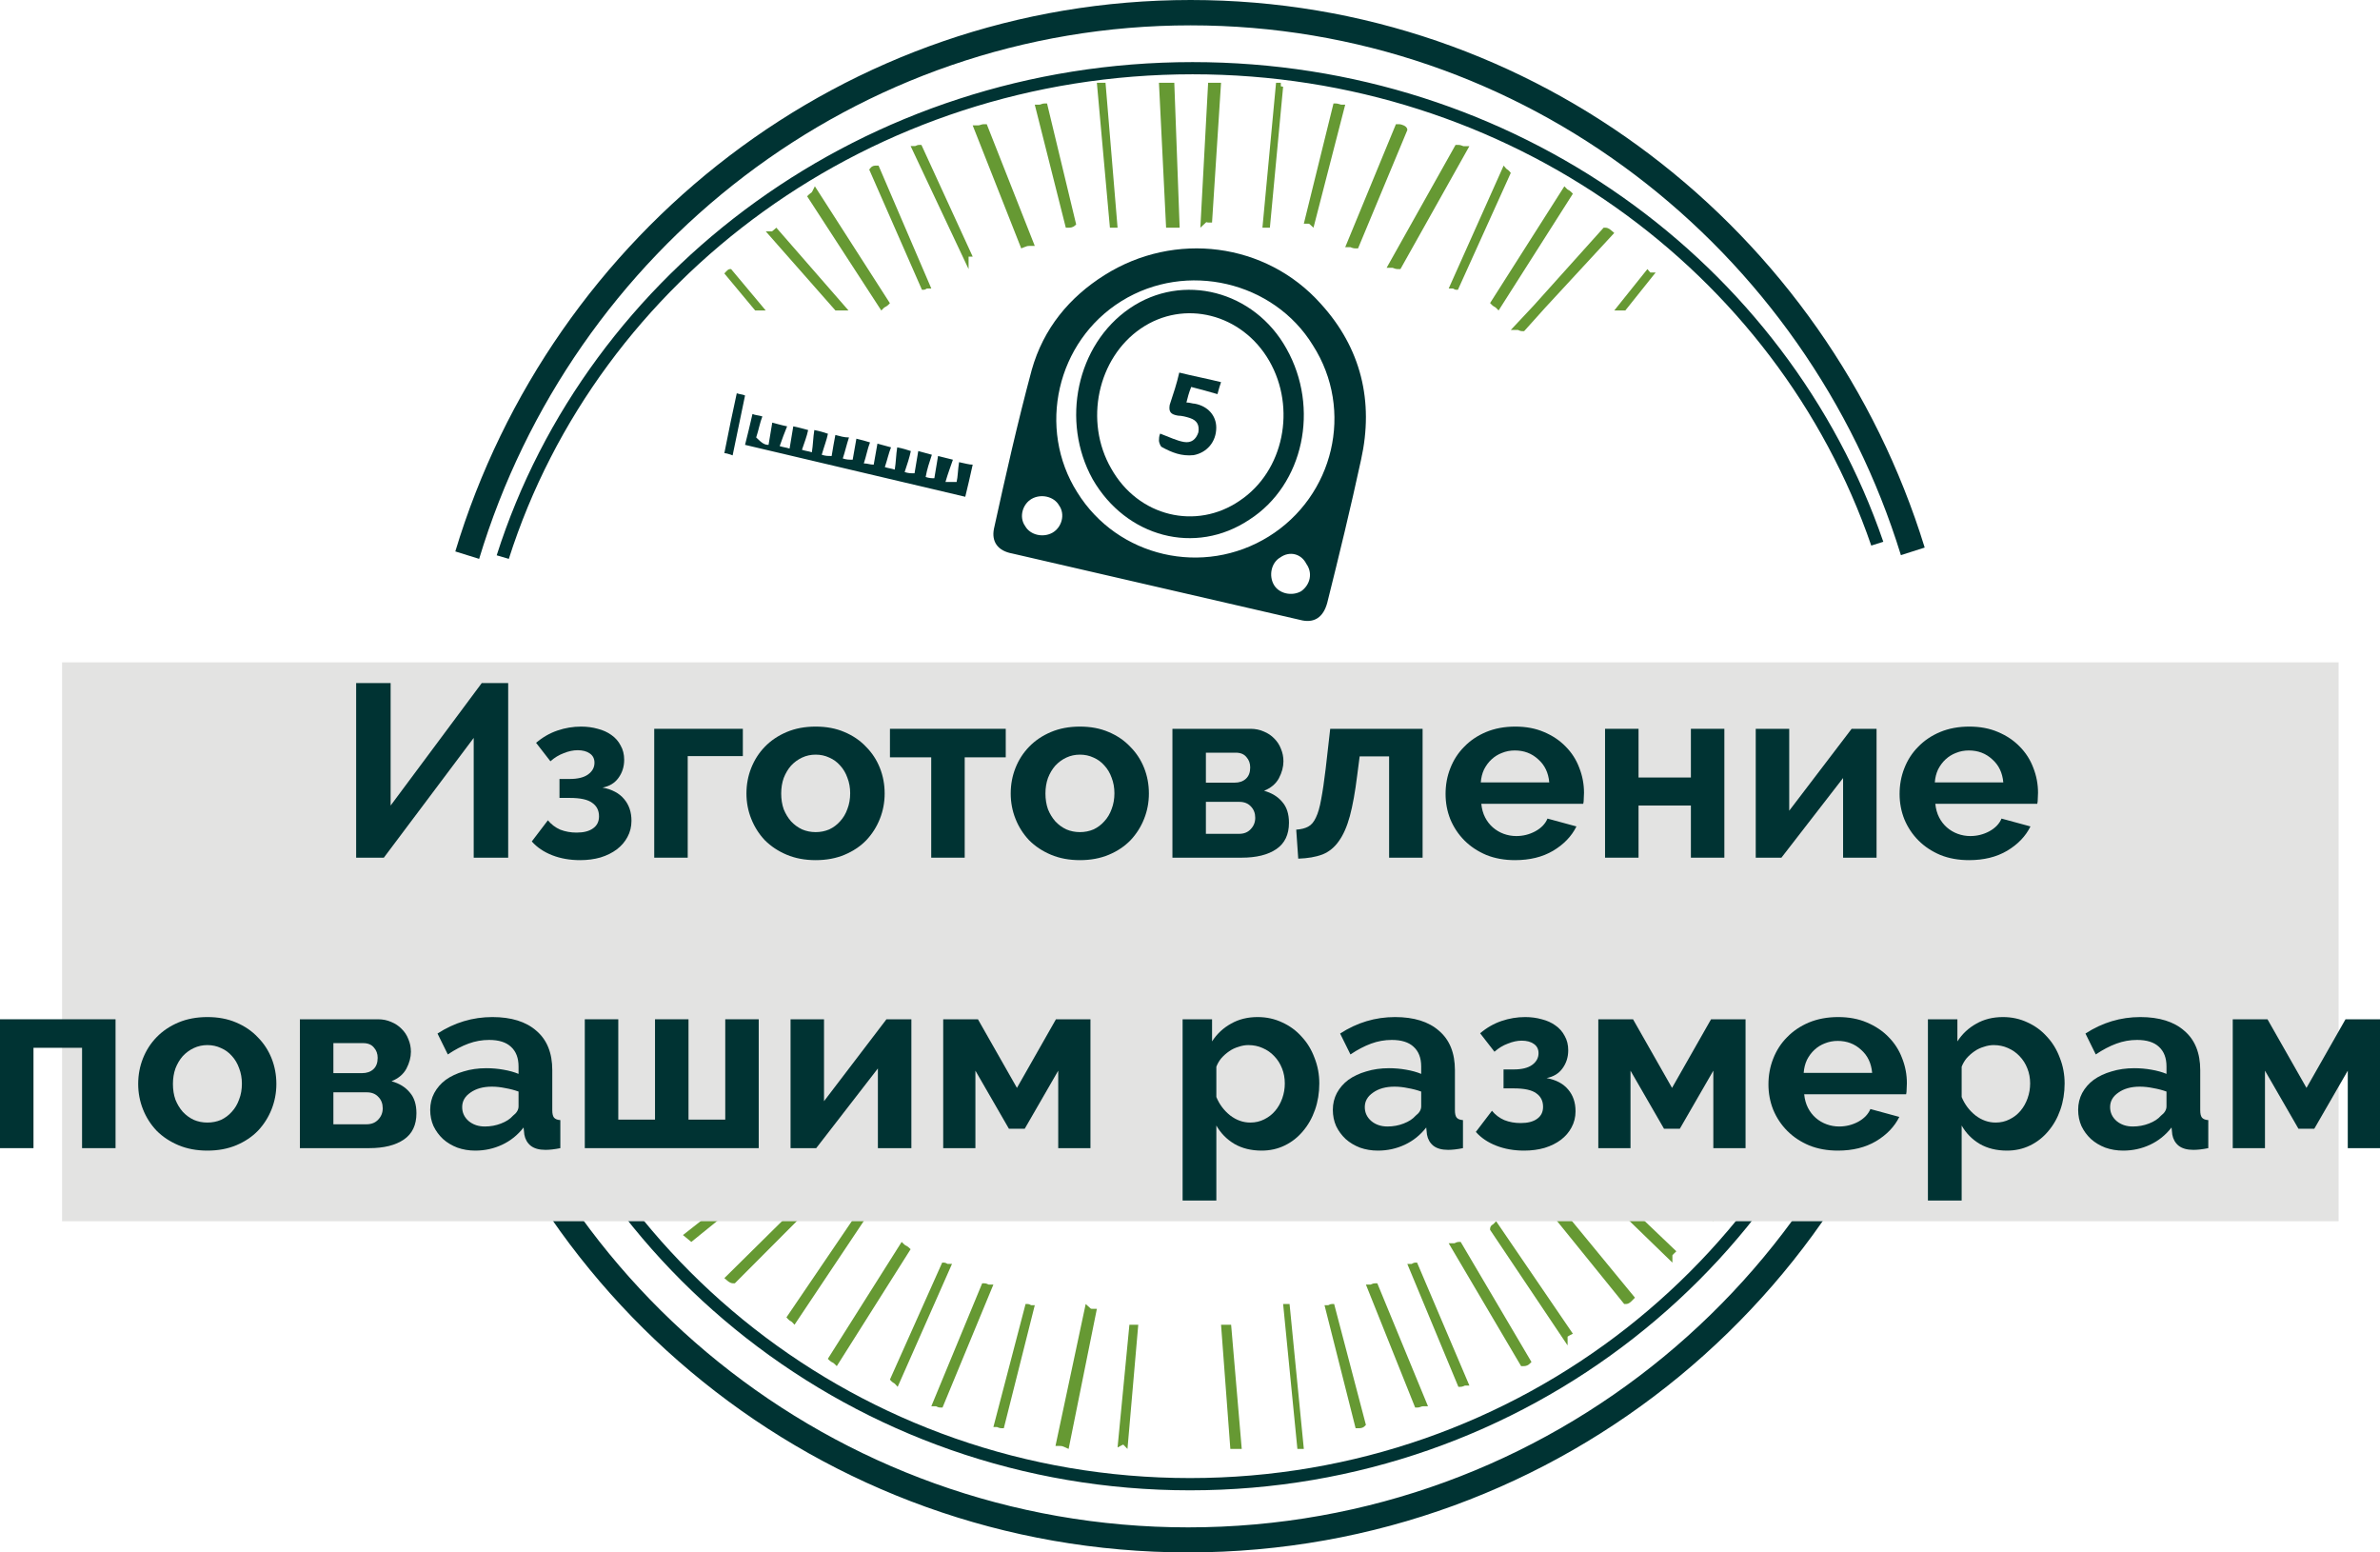 <svg width="115" height="75" viewBox="0 0 115 75" fill="none" xmlns="http://www.w3.org/2000/svg">
<path fill-rule="evenodd" clip-rule="evenodd" d="M72.655 8L72.778 8.147C72.787 8.159 72.796 8.165 72.821 8.18C72.822 8.181 72.823 8.181 72.824 8.182C72.85 8.198 72.891 8.223 72.932 8.272L73 8.354L70.446 14H70.37C70.336 14 70.307 13.99 70.286 13.98C70.267 13.972 70.249 13.961 70.237 13.954L70.235 13.953C70.222 13.944 70.215 13.94 70.209 13.938H70L72.655 8Z" fill="#669933"/>
<path fill-rule="evenodd" clip-rule="evenodd" d="M70.332 7H70.462C70.514 7 70.558 7.01 70.59 7.019C70.62 7.028 70.648 7.039 70.666 7.046L70.668 7.047C70.69 7.055 70.7 7.059 70.708 7.061H71L67.668 13H67.538C67.486 13 67.442 12.99 67.41 12.981C67.38 12.972 67.352 12.961 67.334 12.954L67.332 12.953C67.31 12.945 67.3 12.941 67.292 12.939H67L70.332 7Z" fill="#669933"/>
<path fill-rule="evenodd" clip-rule="evenodd" d="M67.45 6H67.587C67.671 6 67.761 6.028 67.824 6.058C67.859 6.074 67.897 6.096 67.93 6.125C67.96 6.153 68 6.201 68 6.265V6.288L65.62 12H65.483C65.434 12 65.392 11.99 65.361 11.981C65.333 11.973 65.306 11.963 65.289 11.956L65.287 11.955C65.267 11.947 65.257 11.944 65.249 11.941H65L67.45 6Z" fill="#669933"/>
<path fill-rule="evenodd" clip-rule="evenodd" d="M75.589 9L75.725 9.139C75.736 9.151 75.746 9.157 75.777 9.173C75.778 9.173 75.779 9.174 75.78 9.175C75.812 9.191 75.862 9.216 75.911 9.267L76 9.359L72.411 15L72.275 14.861C72.264 14.849 72.254 14.843 72.223 14.827L72.22 14.825C72.188 14.809 72.138 14.784 72.089 14.733L72 14.641L75.589 9Z" fill="#669933"/>
<path fill-rule="evenodd" clip-rule="evenodd" d="M37.512 11L41 15H40.368L37 11.177H37.301C37.304 11.176 37.308 11.174 37.313 11.17C37.333 11.157 37.355 11.137 37.388 11.109L37.512 11Z" fill="#669933"/>
<path fill-rule="evenodd" clip-rule="evenodd" d="M79.602 13L79.682 13.097C79.706 13.126 79.722 13.145 79.737 13.159C79.741 13.162 79.743 13.164 79.745 13.165H80L78.534 15H78L79.602 13Z" fill="#669933"/>
<path fill-rule="evenodd" clip-rule="evenodd" d="M35.15 13.054C35.178 13.031 35.223 13 35.28 13H35.327L37 15H36.489L35 13.211L35.073 13.13C35.074 13.129 35.075 13.128 35.076 13.127C35.096 13.106 35.122 13.077 35.15 13.054Z" fill="#669933"/>
<path fill-rule="evenodd" clip-rule="evenodd" d="M64.433 5H64.557C64.594 5 64.629 5.008 64.654 5.014C64.679 5.02 64.706 5.028 64.728 5.035L64.73 5.035C64.754 5.043 64.773 5.048 64.789 5.053C64.801 5.055 64.806 5.056 64.807 5.056H65L63.467 11L63.27 10.821C63.264 10.815 63.259 10.813 63.257 10.812C63.255 10.81 63.252 10.809 63.249 10.809C63.239 10.807 63.227 10.806 63.194 10.806H63L64.433 5Z" fill="#669933"/>
<path fill-rule="evenodd" clip-rule="evenodd" d="M47.427 6.017C47.455 6.01 47.496 6 47.544 6H47.679L50 11.881H49.75C49.714 11.881 49.693 11.881 49.666 11.885C49.64 11.889 49.6 11.899 49.538 11.924L49.345 12L47 6.058H47.25C47.29 6.058 47.32 6.051 47.356 6.04C47.36 6.038 47.365 6.037 47.37 6.035C47.386 6.03 47.409 6.022 47.427 6.017Z" fill="#669933"/>
<path fill-rule="evenodd" clip-rule="evenodd" d="M42.355 8C42.361 8 42.366 8 42.371 8H42.451L45 13.937H44.791C44.785 13.939 44.779 13.943 44.764 13.952L44.763 13.953C44.751 13.96 44.732 13.971 44.712 13.98C44.691 13.99 44.662 14 44.627 14H44.548L42 8.192L42.068 8.109C42.16 7.999 42.265 8 42.355 8Z" fill="#669933"/>
<path fill-rule="evenodd" clip-rule="evenodd" d="M61.658 4H61.889L61.889 4.168L62 4.192L61.36 11H61L61.658 4Z" fill="#669933"/>
<path fill-rule="evenodd" clip-rule="evenodd" d="M39.374 9L43 14.649L42.911 14.738C42.861 14.787 42.81 14.812 42.778 14.828L42.775 14.83C42.743 14.845 42.733 14.851 42.721 14.863L42.583 15L39 9.483L39.09 9.394C39.115 9.369 39.14 9.351 39.159 9.337C39.169 9.331 39.176 9.326 39.182 9.323C39.189 9.318 39.194 9.315 39.202 9.309C39.214 9.3 39.23 9.287 39.25 9.247L39.374 9Z" fill="#669933"/>
<path fill-rule="evenodd" clip-rule="evenodd" d="M44.318 7.017C44.343 7.009 44.377 7 44.418 7H44.522L47 12.398H46.801V13L44 7.055H44.225C44.232 7.053 44.24 7.049 44.256 7.042C44.257 7.042 44.258 7.041 44.258 7.041C44.273 7.035 44.294 7.025 44.318 7.017ZM46.754 12.414C46.754 12.414 46.754 12.414 46.754 12.414V12.414Z" fill="#669933"/>
<path fill-rule="evenodd" clip-rule="evenodd" d="M56 4H56.741L57 11H56.345L56 4Z" fill="#669933"/>
<path fill-rule="evenodd" clip-rule="evenodd" d="M41.836 58.438V58L38 63.645L38.09 63.741C38.136 63.791 38.184 63.816 38.214 63.832L38.217 63.834C38.246 63.85 38.256 63.856 38.267 63.868L38.391 64L42 58.597L41.911 58.502C41.888 58.477 41.864 58.458 41.845 58.445C41.842 58.442 41.839 58.44 41.836 58.438ZM41.806 58.418C41.805 58.417 41.805 58.417 41.805 58.417L41.806 58.418Z" fill="#669933"/>
<path fill-rule="evenodd" clip-rule="evenodd" d="M58.376 4H59L58.565 10.752H58.402C58.358 10.752 58.32 10.742 58.299 10.736C58.295 10.735 58.291 10.733 58.288 10.732L58 11L58.376 4ZM58.255 10.723C58.255 10.723 58.255 10.723 58.255 10.723V10.723Z" fill="#669933"/>
<path fill-rule="evenodd" clip-rule="evenodd" d="M53 4H53.418L54 11H53.63L53 4Z" fill="#669933"/>
<path fill-rule="evenodd" clip-rule="evenodd" d="M50.358 5.017C50.383 5.009 50.419 5 50.462 5H50.593L52 10.845L51.938 10.9C51.825 11 51.702 11 51.633 11C51.632 11 51.63 11 51.629 11H51.499L50 5.058H50.203C50.238 5.058 50.264 5.05 50.296 5.039C50.299 5.038 50.304 5.036 50.309 5.035C50.323 5.029 50.343 5.022 50.358 5.017Z" fill="#669933"/>
<path fill-rule="evenodd" clip-rule="evenodd" d="M47.458 62H47.57C47.613 62 47.649 62.01 47.675 62.019C47.7 62.027 47.723 62.038 47.737 62.045L47.74 62.046C47.757 62.054 47.765 62.058 47.772 62.06H48L45.542 68H45.43C45.387 68 45.351 67.99 45.325 67.981C45.3 67.973 45.277 67.962 45.263 67.955L45.26 67.954C45.243 67.946 45.235 67.942 45.228 67.94H45L47.458 62Z" fill="#669933"/>
<path fill-rule="evenodd" clip-rule="evenodd" d="M49.554 63H49.657C49.694 63 49.724 63.01 49.747 63.018C49.767 63.027 49.786 63.037 49.799 63.044C49.8 63.044 49.8 63.044 49.801 63.044C49.815 63.052 49.823 63.056 49.828 63.058H50L48.504 69H48.399C48.319 69 48.26 68.978 48.218 68.96C48.208 68.956 48.201 68.953 48.195 68.95C48.188 68.947 48.183 68.945 48.176 68.943C48.176 68.942 48.175 68.942 48.174 68.942H48L49.554 63Z" fill="#669933"/>
<path fill-rule="evenodd" clip-rule="evenodd" d="M54.572 64H55L54.479 70L54.277 69.791C54.275 69.791 54.273 69.792 54.269 69.793C54.257 69.797 54.24 69.804 54.217 69.816L54 69.929L54.572 64Z" fill="#669933"/>
<path fill-rule="evenodd" clip-rule="evenodd" d="M52.46 63L52.698 63.215C52.705 63.221 52.71 63.224 52.713 63.225C52.716 63.227 52.719 63.228 52.722 63.228C52.733 63.231 52.747 63.232 52.786 63.232H53L51.635 70L51.422 69.904C51.361 69.877 51.323 69.866 51.297 69.862C51.271 69.857 51.251 69.857 51.216 69.857H51L52.46 63Z" fill="#669933"/>
<path fill-rule="evenodd" clip-rule="evenodd" d="M45.525 61H45.612C45.649 61 45.68 61.01 45.702 61.019C45.723 61.028 45.743 61.038 45.755 61.045L45.757 61.046C45.772 61.054 45.779 61.058 45.785 61.061H46L43.375 67L43.237 66.849C43.227 66.838 43.217 66.832 43.19 66.817L43.187 66.815C43.159 66.8 43.114 66.775 43.07 66.727L43 66.651L45.525 61Z" fill="#669933"/>
<path fill-rule="evenodd" clip-rule="evenodd" d="M39.806 57.339V57L35 61.749L35.114 61.846C35.145 61.873 35.185 61.908 35.228 61.935C35.271 61.963 35.341 62 35.429 62H35.506L40 57.491L39.891 57.397C39.864 57.374 39.838 57.358 39.816 57.345C39.813 57.343 39.809 57.341 39.806 57.339ZM39.772 57.321C39.771 57.32 39.771 57.32 39.771 57.32L39.772 57.321Z" fill="#669933"/>
<path fill-rule="evenodd" clip-rule="evenodd" d="M77.585 54L80.714 56.573L80.715 56.573L83 58.43L82.869 58.562C82.833 58.597 82.809 58.622 82.792 58.644C82.788 58.649 82.786 58.653 82.784 58.656V59L80.167 56.831L77 54.192H77.41C77.413 54.189 77.415 54.185 77.417 54.182C77.432 54.16 77.451 54.134 77.478 54.107L77.585 54ZM77.388 54.227C77.388 54.227 77.388 54.227 77.389 54.227L77.388 54.227Z" fill="#669933"/>
<path fill-rule="evenodd" clip-rule="evenodd" d="M37.66 56L37.8 56.115L37.812 56.124L37.82 56.131L37.826 56.136L37.832 56.141L37.833 56.142L37.834 56.142L37.835 56.144L37.836 56.144L37.843 56.15L37.843 56.15L37.844 56.151L37.844 56.151L37.851 56.157L37.852 56.158L38 56.279L33.404 60L33 59.668L37.66 56Z" fill="#669933"/>
<path fill-rule="evenodd" clip-rule="evenodd" d="M43.567 60L43.714 60.141C43.726 60.153 43.737 60.159 43.769 60.174C43.77 60.175 43.772 60.175 43.773 60.176C43.806 60.191 43.858 60.217 43.91 60.266L44 60.352L40.433 66L40.286 65.859C40.274 65.847 40.263 65.841 40.231 65.826C40.23 65.825 40.229 65.825 40.227 65.824C40.194 65.809 40.142 65.784 40.09 65.734L40 65.648L43.567 60Z" fill="#669933"/>
<path fill-rule="evenodd" clip-rule="evenodd" d="M36.547 54H36.607C36.656 54 36.704 54.011 36.746 54.034C36.784 54.055 36.806 54.081 36.818 54.096C36.829 54.109 36.836 54.118 36.841 54.124C36.85 54.136 36.854 54.141 36.866 54.15L37 54.258L34.658 55.784L34.657 55.785L31.223 58V57.723C31.221 57.721 31.219 57.717 31.215 57.713C31.198 57.695 31.173 57.674 31.136 57.645L31 57.536L34.099 55.57L34.1 55.57L36.547 54Z" fill="#669933"/>
<path fill-rule="evenodd" clip-rule="evenodd" d="M70.377 60.02C70.403 60.011 70.441 60 70.484 60H70.58L74 65.801L73.91 65.888C73.796 66 73.67 66 73.6 66C73.598 66 73.597 66 73.595 66H73.499L70 60.065H70.278C70.285 60.062 70.293 60.058 70.311 60.049C70.312 60.049 70.313 60.049 70.313 60.048C70.329 60.041 70.352 60.029 70.377 60.02Z" fill="#669933"/>
<path fill-rule="evenodd" clip-rule="evenodd" d="M76.346 56L76.892 56.531L81 60.452L80.889 60.56C80.856 60.592 80.833 60.614 80.817 60.635C80.814 60.639 80.811 60.643 80.81 60.646V61L76 56.335L76.346 56Z" fill="#669933"/>
<path fill-rule="evenodd" clip-rule="evenodd" d="M68.294 61.02C68.317 61.01 68.348 61 68.385 61H68.473L71 66.938H70.786C70.785 66.938 70.785 66.939 70.784 66.939C70.777 66.942 70.772 66.944 70.765 66.947C70.759 66.95 70.752 66.953 70.741 66.958C70.699 66.977 70.638 67 70.557 67H70.468L68 61.062H68.211C68.217 61.059 68.224 61.056 68.239 61.047C68.24 61.047 68.24 61.047 68.241 61.046C68.254 61.039 68.273 61.028 68.294 61.02Z" fill="#669933"/>
<path fill-rule="evenodd" clip-rule="evenodd" d="M74.319 57L79 62.693L78.885 62.811C78.853 62.844 78.811 62.887 78.767 62.921C78.723 62.955 78.652 63 78.561 63H78.481L74 57.465V57.401C74 57.351 74.013 57.301 74.043 57.258C74.069 57.22 74.101 57.196 74.119 57.184C74.135 57.173 74.147 57.166 74.155 57.16C74.169 57.151 74.176 57.147 74.187 57.136L74.319 57Z" fill="#669933"/>
<path fill-rule="evenodd" clip-rule="evenodd" d="M59 64H59.487L60 70H59.449L59 64Z" fill="#669933"/>
<path fill-rule="evenodd" clip-rule="evenodd" d="M62 63H62.311L63 70H62.689L62 63Z" fill="#669933"/>
<path fill-rule="evenodd" clip-rule="evenodd" d="M64.263 63.018C64.286 63.01 64.318 63 64.356 63H64.465L66 68.84L65.942 68.899C65.842 69.001 65.728 69 65.629 69C65.624 69 65.618 69 65.612 69H65.502L64 63.058H64.177C64.183 63.056 64.191 63.052 64.206 63.044C64.207 63.044 64.207 63.044 64.208 63.044C64.221 63.037 64.241 63.027 64.263 63.018Z" fill="#669933"/>
<path fill-rule="evenodd" clip-rule="evenodd" d="M66.328 62.019C66.355 62.01 66.392 62 66.436 62H66.551L69 67.94H68.761C68.725 67.94 68.697 67.948 68.665 67.959C68.662 67.96 68.657 67.962 68.652 67.964C68.638 67.969 68.617 67.977 68.601 67.982C68.576 67.99 68.539 68 68.495 68H68.379L66 62.06H66.229C66.236 62.058 66.244 62.054 66.262 62.046C66.263 62.045 66.263 62.045 66.264 62.045C66.279 62.038 66.303 62.027 66.328 62.019Z" fill="#669933"/>
<path fill-rule="evenodd" clip-rule="evenodd" d="M72.292 59L76 64.434L75.843 64.515C75.801 64.537 75.768 64.558 75.745 64.575V65L72 59.416V59.367C72 59.322 72.012 59.279 72.038 59.24C72.061 59.206 72.089 59.185 72.105 59.174C72.119 59.164 72.129 59.158 72.136 59.154C72.149 59.145 72.155 59.142 72.165 59.131L72.292 59Z" fill="#669933"/>
<path fill-rule="evenodd" clip-rule="evenodd" d="M77.486 11H77.569C77.658 11 77.729 11.038 77.772 11.066C77.816 11.095 77.858 11.13 77.889 11.158L78 11.254L74.645 14.885L73.644 16H73.561C73.516 16 73.478 15.99 73.45 15.982C73.424 15.973 73.401 15.963 73.385 15.956L73.383 15.955C73.365 15.947 73.356 15.944 73.349 15.941H73L74.107 14.761L77.486 11Z" fill="#669933"/>
<path d="M53.374 13.288C56.77 11.15 61.173 11.716 63.815 14.671C65.765 16.808 66.394 19.385 65.765 22.214C65.262 24.54 64.696 26.866 64.13 29.129C63.941 29.82 63.501 30.135 62.809 29.946C58.154 28.877 53.562 27.809 48.908 26.74C48.216 26.614 47.901 26.174 48.027 25.546C48.593 22.968 49.159 20.454 49.851 17.877C50.417 15.865 51.675 14.356 53.374 13.288ZM54.191 14.545C51.046 16.494 50.103 20.705 52.053 23.786C54.003 26.929 58.154 27.872 61.299 25.923C64.444 23.974 65.451 19.825 63.438 16.682C61.551 13.602 57.336 12.596 54.191 14.545ZM51.172 24.414C50.921 23.974 50.291 23.849 49.851 24.1C49.411 24.351 49.222 24.98 49.537 25.42C49.788 25.86 50.417 25.986 50.858 25.734C51.298 25.483 51.487 24.854 51.172 24.414ZM61.865 26.929C61.425 27.18 61.299 27.809 61.551 28.249C61.802 28.689 62.431 28.815 62.872 28.563C63.312 28.249 63.438 27.683 63.123 27.243C62.872 26.74 62.306 26.614 61.865 26.929Z" fill="#003333"/>
<path d="M37.136 21.492C37.196 21.134 37.255 20.776 37.315 20.418C37.554 20.478 37.734 20.537 38.033 20.597C37.913 20.895 37.794 21.194 37.674 21.552C37.853 21.612 37.973 21.612 38.152 21.672C38.212 21.313 38.272 20.955 38.331 20.597C38.63 20.657 38.81 20.716 39.049 20.776C38.989 21.075 38.87 21.373 38.75 21.731C38.929 21.791 39.049 21.791 39.228 21.851C39.288 21.492 39.288 21.134 39.348 20.776C39.647 20.836 39.826 20.895 40.005 20.955C39.946 21.254 39.826 21.552 39.706 21.97C39.886 22.03 40.005 22.03 40.185 22.03C40.245 21.672 40.304 21.313 40.364 21.015C40.603 21.075 40.783 21.134 41.022 21.134C40.902 21.492 40.842 21.791 40.723 22.149C40.902 22.209 41.022 22.209 41.201 22.209C41.261 21.851 41.321 21.552 41.38 21.194C41.62 21.254 41.859 21.313 42.038 21.373C41.919 21.672 41.859 22.03 41.739 22.388C41.919 22.388 42.038 22.448 42.217 22.448C42.277 22.09 42.337 21.791 42.397 21.433C42.636 21.492 42.815 21.552 43.054 21.612C42.935 21.91 42.875 22.209 42.755 22.567C42.935 22.627 43.054 22.627 43.234 22.687C43.294 22.328 43.294 21.97 43.353 21.612C43.652 21.672 43.831 21.731 44.011 21.791C43.951 22.09 43.831 22.448 43.712 22.806C43.891 22.866 44.011 22.866 44.19 22.866C44.25 22.508 44.31 22.149 44.37 21.791C44.609 21.851 44.788 21.91 45.027 21.97C44.908 22.328 44.788 22.687 44.728 23.045C44.908 23.105 45.027 23.105 45.147 23.105C45.206 22.746 45.266 22.388 45.326 22.03C45.565 22.09 45.804 22.149 46.044 22.209C45.924 22.567 45.804 22.866 45.685 23.284C45.924 23.284 46.044 23.284 46.223 23.284C46.283 23.045 46.283 22.687 46.342 22.328C46.641 22.388 46.821 22.448 47 22.448C46.88 22.985 46.761 23.522 46.641 24C43.114 23.164 39.527 22.328 36 21.492C36.12 21.015 36.239 20.537 36.359 20C36.478 20.06 36.658 20.06 36.837 20.119C36.717 20.418 36.658 20.776 36.538 21.134C36.837 21.433 36.956 21.492 37.136 21.492Z" fill="#003333"/>
<path d="M35.6 19C35.75 19.054 35.9 19.054 36 19.107C35.8 20.071 35.6 21.036 35.4 22C35.25 21.946 35.1 21.893 35 21.893C35.2 20.875 35.4 19.911 35.6 19Z" fill="#003333"/>
<path d="M60.373 25.103C57.748 26.858 54.407 25.948 52.797 23.153C51.246 20.358 52.021 16.652 54.586 14.897C57.151 13.142 60.612 14.052 62.163 16.847C63.773 19.707 62.998 23.413 60.373 25.103ZM59.896 24.193C62.043 22.763 62.64 19.707 61.328 17.432C60.015 15.157 57.211 14.442 55.123 15.872C53.035 17.302 52.379 20.358 53.691 22.633C55.004 24.973 57.808 25.623 59.896 24.193Z" fill="#003333"/>
<path d="M56.058 20.948C56.519 21.122 56.865 21.295 57.212 21.353C57.558 21.411 57.788 21.237 57.904 20.89C57.962 20.544 57.846 20.312 57.5 20.197C57.327 20.139 57.096 20.081 56.923 20.081C56.577 20.023 56.462 19.908 56.519 19.561C56.692 19.041 56.865 18.52 56.981 18C57.673 18.173 58.308 18.289 59 18.462C58.942 18.636 58.885 18.809 58.827 19.041C58.423 18.925 58.019 18.809 57.558 18.694C57.442 18.983 57.385 19.214 57.327 19.445C57.5 19.445 57.615 19.503 57.731 19.503C58.365 19.619 58.769 20.081 58.769 20.659C58.769 21.353 58.308 21.873 57.673 21.989C57.096 22.047 56.635 21.873 56.115 21.584C56.058 21.526 56 21.353 56 21.295C56 21.237 56 21.064 56.058 20.948Z" fill="#003333"/>
<path fill-rule="evenodd" clip-rule="evenodd" d="M24.584 46C28.222 60.611 41.579 71.408 57.5 71.408C73.421 71.408 86.778 60.611 90.416 46L91 46.141C87.298 61.011 73.704 72 57.5 72C41.296 72 27.702 61.011 24 46.141L24.584 46Z" fill="#003333"/>
<path fill-rule="evenodd" clip-rule="evenodd" d="M57.624 3.589C42.076 3.589 28.898 13.456 24.586 27L24 26.828C28.389 13.042 41.801 3 57.624 3C73.199 3 86.365 12.686 91 26.174L90.418 26.358C85.863 13.105 72.927 3.589 57.624 3.589Z" fill="#003333"/>
<path fill-rule="evenodd" clip-rule="evenodd" d="M57.531 1.225C41.349 1.225 27.657 12.065 23.152 27L22 26.641C26.656 11.204 40.807 0 57.531 0C74.194 0 88.283 11.142 93 26.454L91.85 26.82C87.286 12.004 73.652 1.225 57.531 1.225Z" fill="#003333"/>
<path fill-rule="evenodd" clip-rule="evenodd" d="M57.408 73.79C74.87 73.79 89.415 61.419 92.813 45L94 45.245C90.489 62.212 75.459 75 57.408 75C39.666 75 24.758 62.643 21 46.042L22.182 45.775C25.818 61.834 40.242 73.79 57.408 73.79Z" fill="#003333"/>
<path d="M113 32H3V59H113V32Z" fill="#E3E3E2"/>
<path d="M18.875 38.917L23.278 33H24.555V41.436H22.889V35.65L18.547 41.436H17.209V33H18.875V38.917Z" fill="#003333"/>
<path d="M25.903 35.887C26.219 35.618 26.564 35.42 26.937 35.293C27.31 35.166 27.691 35.103 28.08 35.103C28.364 35.103 28.631 35.139 28.883 35.21C29.134 35.273 29.353 35.373 29.54 35.507C29.734 35.642 29.884 35.812 29.989 36.018C30.103 36.216 30.16 36.446 30.16 36.707C30.16 37.04 30.067 37.333 29.88 37.587C29.702 37.832 29.446 37.987 29.114 38.05C29.576 38.137 29.925 38.323 30.16 38.608C30.395 38.886 30.512 39.234 30.512 39.654C30.512 39.939 30.448 40.201 30.318 40.438C30.196 40.668 30.026 40.866 29.807 41.032C29.588 41.199 29.325 41.33 29.017 41.425C28.716 41.512 28.388 41.555 28.031 41.555C27.537 41.555 27.087 41.476 26.681 41.318C26.276 41.159 25.948 40.937 25.696 40.652L26.474 39.63C26.637 39.828 26.835 39.979 27.07 40.082C27.314 40.177 27.577 40.224 27.861 40.224C28.202 40.224 28.465 40.157 28.652 40.022C28.846 39.888 28.944 39.694 28.944 39.44C28.944 39.155 28.834 38.937 28.615 38.787C28.404 38.628 28.044 38.549 27.533 38.549H27.034V37.634H27.52C27.91 37.634 28.206 37.563 28.408 37.42C28.619 37.27 28.725 37.08 28.725 36.85C28.725 36.652 28.648 36.501 28.494 36.398C28.348 36.295 28.153 36.244 27.91 36.244C27.699 36.244 27.476 36.291 27.241 36.386C27.006 36.474 26.791 36.604 26.596 36.779L25.903 35.887Z" fill="#003333"/>
<path d="M35.894 36.529H33.23V41.436H31.612V35.21H35.894V36.529Z" fill="#003333"/>
<path d="M39.413 41.555C38.894 41.555 38.428 41.468 38.014 41.294C37.601 41.12 37.248 40.886 36.956 40.593C36.672 40.292 36.454 39.947 36.3 39.559C36.145 39.171 36.068 38.763 36.068 38.335C36.068 37.899 36.145 37.487 36.3 37.099C36.454 36.711 36.672 36.371 36.956 36.078C37.248 35.776 37.601 35.539 38.014 35.365C38.428 35.19 38.894 35.103 39.413 35.103C39.932 35.103 40.394 35.19 40.8 35.365C41.213 35.539 41.562 35.776 41.846 36.078C42.138 36.371 42.361 36.711 42.515 37.099C42.669 37.487 42.746 37.899 42.746 38.335C42.746 38.763 42.669 39.171 42.515 39.559C42.361 39.947 42.142 40.292 41.858 40.593C41.574 40.886 41.225 41.12 40.812 41.294C40.398 41.468 39.932 41.555 39.413 41.555ZM37.747 38.335C37.747 38.612 37.787 38.866 37.868 39.096C37.958 39.317 38.075 39.511 38.221 39.678C38.375 39.844 38.554 39.975 38.756 40.07C38.959 40.157 39.178 40.201 39.413 40.201C39.648 40.201 39.867 40.157 40.07 40.07C40.273 39.975 40.447 39.844 40.593 39.678C40.747 39.511 40.865 39.313 40.946 39.084C41.035 38.854 41.08 38.6 41.08 38.323C41.08 38.054 41.035 37.804 40.946 37.575C40.865 37.345 40.747 37.147 40.593 36.981C40.447 36.814 40.273 36.688 40.07 36.6C39.867 36.505 39.648 36.458 39.413 36.458C39.178 36.458 38.959 36.505 38.756 36.6C38.554 36.695 38.375 36.826 38.221 36.992C38.075 37.159 37.958 37.357 37.868 37.587C37.787 37.816 37.747 38.066 37.747 38.335Z" fill="#003333"/>
<path d="M46.614 41.436H44.996V36.588H43.002V35.21H48.597V36.588H46.614V41.436Z" fill="#003333"/>
<path d="M52.182 41.555C51.663 41.555 51.197 41.468 50.783 41.294C50.369 41.12 50.017 40.886 49.725 40.593C49.441 40.292 49.222 39.947 49.068 39.559C48.914 39.171 48.837 38.763 48.837 38.335C48.837 37.899 48.914 37.487 49.068 37.099C49.222 36.711 49.441 36.371 49.725 36.078C50.017 35.776 50.369 35.539 50.783 35.365C51.197 35.19 51.663 35.103 52.182 35.103C52.701 35.103 53.163 35.19 53.568 35.365C53.982 35.539 54.33 35.776 54.614 36.078C54.906 36.371 55.129 36.711 55.283 37.099C55.437 37.487 55.514 37.899 55.514 38.335C55.514 38.763 55.437 39.171 55.283 39.559C55.129 39.947 54.91 40.292 54.626 40.593C54.343 40.886 53.994 41.12 53.58 41.294C53.167 41.468 52.701 41.555 52.182 41.555ZM50.515 38.335C50.515 38.612 50.556 38.866 50.637 39.096C50.726 39.317 50.844 39.511 50.99 39.678C51.144 39.844 51.322 39.975 51.525 40.07C51.728 40.157 51.947 40.201 52.182 40.201C52.417 40.201 52.636 40.157 52.839 40.07C53.041 39.975 53.215 39.844 53.361 39.678C53.516 39.511 53.633 39.313 53.714 39.084C53.803 38.854 53.848 38.6 53.848 38.323C53.848 38.054 53.803 37.804 53.714 37.575C53.633 37.345 53.516 37.147 53.361 36.981C53.215 36.814 53.041 36.688 52.839 36.6C52.636 36.505 52.417 36.458 52.182 36.458C51.947 36.458 51.728 36.505 51.525 36.6C51.322 36.695 51.144 36.826 50.99 36.992C50.844 37.159 50.726 37.357 50.637 37.587C50.556 37.816 50.515 38.066 50.515 38.335Z" fill="#003333"/>
<path d="M60.421 35.21C60.656 35.21 60.871 35.254 61.066 35.341C61.261 35.42 61.427 35.531 61.565 35.673C61.711 35.816 61.82 35.982 61.893 36.173C61.974 36.363 62.015 36.565 62.015 36.779C62.015 37.048 61.942 37.321 61.796 37.598C61.65 37.868 61.41 38.07 61.078 38.204C61.451 38.307 61.743 38.486 61.954 38.739C62.173 38.985 62.282 39.321 62.282 39.749C62.282 40.319 62.079 40.743 61.674 41.02C61.269 41.298 60.709 41.436 59.995 41.436H56.651V35.21H60.421ZM59.655 37.812C59.882 37.812 60.065 37.749 60.202 37.622C60.34 37.495 60.409 37.313 60.409 37.076C60.409 36.878 60.348 36.711 60.227 36.577C60.113 36.434 59.939 36.363 59.704 36.363H58.268V37.812H59.655ZM59.874 40.284C60.109 40.284 60.296 40.209 60.433 40.058C60.579 39.907 60.652 39.725 60.652 39.511C60.652 39.29 60.583 39.108 60.446 38.965C60.308 38.814 60.121 38.739 59.886 38.739H58.268V40.284H59.874Z" fill="#003333"/>
<path d="M62.633 40.082C62.868 40.066 63.059 40.018 63.205 39.939C63.359 39.86 63.484 39.714 63.582 39.5C63.687 39.286 63.772 38.993 63.837 38.62C63.91 38.24 63.983 37.745 64.056 37.135L64.275 35.21H68.739V41.436H67.121V36.541H65.698L65.576 37.48C65.479 38.264 65.362 38.913 65.224 39.428C65.086 39.935 64.907 40.339 64.689 40.64C64.478 40.941 64.214 41.155 63.898 41.282C63.582 41.401 63.193 41.468 62.73 41.484L62.633 40.082Z" fill="#003333"/>
<path d="M73.205 41.555C72.695 41.555 72.232 41.472 71.819 41.306C71.405 41.131 71.053 40.898 70.761 40.605C70.469 40.312 70.242 39.971 70.08 39.583C69.925 39.195 69.849 38.787 69.849 38.359C69.849 37.915 69.925 37.499 70.08 37.111C70.234 36.715 70.457 36.371 70.749 36.078C71.04 35.776 71.393 35.539 71.807 35.365C72.228 35.19 72.699 35.103 73.218 35.103C73.737 35.103 74.199 35.19 74.604 35.365C75.018 35.539 75.366 35.773 75.65 36.066C75.942 36.359 76.161 36.699 76.307 37.087C76.461 37.476 76.538 37.88 76.538 38.3C76.538 38.403 76.534 38.502 76.526 38.596C76.526 38.692 76.518 38.771 76.501 38.834H71.576C71.6 39.08 71.661 39.298 71.758 39.488C71.855 39.678 71.981 39.84 72.135 39.975C72.289 40.109 72.463 40.212 72.658 40.284C72.853 40.355 73.055 40.391 73.266 40.391C73.591 40.391 73.895 40.316 74.178 40.165C74.47 40.007 74.669 39.801 74.774 39.547L76.173 39.927C75.938 40.403 75.561 40.795 75.042 41.104C74.531 41.405 73.919 41.555 73.205 41.555ZM74.859 37.8C74.819 37.333 74.641 36.961 74.324 36.684C74.016 36.398 73.639 36.256 73.193 36.256C72.974 36.256 72.768 36.295 72.573 36.375C72.386 36.446 72.22 36.549 72.074 36.684C71.928 36.818 71.807 36.981 71.709 37.171C71.62 37.361 71.567 37.571 71.551 37.8H74.859Z" fill="#003333"/>
<path d="M79.173 37.563H81.703V35.21H83.32V41.436H81.703V38.917H79.173V41.436H77.555V35.21H79.173V37.563Z" fill="#003333"/>
<path d="M86.454 39.167L89.47 35.21H90.674V41.436H89.057V37.587L86.077 41.436H84.836V35.21H86.454V39.167Z" fill="#003333"/>
<path d="M95.144 41.555C94.633 41.555 94.17 41.472 93.757 41.306C93.343 41.131 92.991 40.898 92.699 40.605C92.407 40.312 92.18 39.971 92.018 39.583C91.864 39.195 91.787 38.787 91.787 38.359C91.787 37.915 91.864 37.499 92.018 37.111C92.172 36.715 92.395 36.371 92.687 36.078C92.978 35.776 93.331 35.539 93.745 35.365C94.166 35.19 94.637 35.103 95.156 35.103C95.675 35.103 96.137 35.19 96.542 35.365C96.956 35.539 97.304 35.773 97.588 36.066C97.88 36.359 98.099 36.699 98.245 37.087C98.399 37.476 98.476 37.88 98.476 38.3C98.476 38.403 98.472 38.502 98.464 38.596C98.464 38.692 98.456 38.771 98.439 38.834H93.514C93.538 39.08 93.599 39.298 93.696 39.488C93.793 39.678 93.919 39.84 94.073 39.975C94.227 40.109 94.401 40.212 94.596 40.284C94.791 40.355 94.993 40.391 95.204 40.391C95.529 40.391 95.833 40.316 96.117 40.165C96.408 40.007 96.607 39.801 96.712 39.547L98.111 39.927C97.876 40.403 97.499 40.795 96.98 41.104C96.469 41.405 95.857 41.555 95.144 41.555ZM96.798 37.8C96.757 37.333 96.579 36.961 96.262 36.684C95.954 36.398 95.577 36.256 95.131 36.256C94.912 36.256 94.706 36.295 94.511 36.375C94.325 36.446 94.158 36.549 94.012 36.684C93.866 36.818 93.745 36.981 93.647 37.171C93.558 37.361 93.505 37.571 93.489 37.8H96.798Z" fill="#003333"/>
<path d="M5.583 55.469H3.965V50.621H1.618V55.469H0V49.243H5.583V55.469Z" fill="#003333"/>
<path d="M10.022 55.588C9.503 55.588 9.037 55.501 8.623 55.327C8.21 55.152 7.857 54.919 7.565 54.625C7.281 54.324 7.062 53.98 6.908 53.592C6.754 53.203 6.677 52.796 6.677 52.368C6.677 51.932 6.754 51.52 6.908 51.132C7.062 50.744 7.281 50.403 7.565 50.11C7.857 49.809 8.21 49.572 8.623 49.397C9.037 49.223 9.503 49.136 10.022 49.136C10.541 49.136 11.003 49.223 11.408 49.397C11.822 49.572 12.171 49.809 12.454 50.11C12.746 50.403 12.969 50.744 13.123 51.132C13.277 51.52 13.354 51.932 13.354 52.368C13.354 52.796 13.277 53.203 13.123 53.592C12.969 53.98 12.75 54.324 12.467 54.625C12.183 54.919 11.834 55.152 11.421 55.327C11.007 55.501 10.541 55.588 10.022 55.588ZM8.356 52.368C8.356 52.645 8.396 52.899 8.477 53.128C8.566 53.35 8.684 53.544 8.83 53.711C8.984 53.877 9.162 54.008 9.365 54.103C9.568 54.19 9.787 54.233 10.022 54.233C10.257 54.233 10.476 54.19 10.679 54.103C10.881 54.008 11.056 53.877 11.202 53.711C11.356 53.544 11.473 53.346 11.554 53.116C11.644 52.887 11.688 52.633 11.688 52.356C11.688 52.087 11.644 51.837 11.554 51.607C11.473 51.378 11.356 51.18 11.202 51.013C11.056 50.847 10.881 50.72 10.679 50.633C10.476 50.538 10.257 50.49 10.022 50.49C9.787 50.49 9.568 50.538 9.365 50.633C9.162 50.728 8.984 50.859 8.83 51.025C8.684 51.191 8.566 51.389 8.477 51.619C8.396 51.849 8.356 52.099 8.356 52.368Z" fill="#003333"/>
<path d="M18.262 49.243C18.497 49.243 18.712 49.286 18.906 49.373C19.101 49.453 19.267 49.564 19.405 49.706C19.551 49.849 19.66 50.015 19.733 50.205C19.814 50.395 19.855 50.597 19.855 50.811C19.855 51.081 19.782 51.354 19.636 51.631C19.49 51.9 19.251 52.102 18.918 52.237C19.291 52.34 19.583 52.518 19.794 52.772C20.013 53.017 20.122 53.354 20.122 53.782C20.122 54.352 19.92 54.776 19.514 55.053C19.109 55.331 18.549 55.469 17.836 55.469H14.491V49.243H18.262ZM17.495 51.845C17.722 51.845 17.905 51.782 18.043 51.655C18.18 51.528 18.249 51.346 18.249 51.108C18.249 50.91 18.189 50.744 18.067 50.609C17.953 50.467 17.779 50.395 17.544 50.395H16.109V51.845H17.495ZM17.714 54.316C17.949 54.316 18.136 54.241 18.274 54.091C18.42 53.94 18.493 53.758 18.493 53.544C18.493 53.322 18.424 53.14 18.286 52.998C18.148 52.847 17.962 52.772 17.726 52.772H16.109V54.316H17.714Z" fill="#003333"/>
<path d="M22.964 55.588C22.656 55.588 22.368 55.54 22.101 55.445C21.833 55.342 21.602 55.204 21.407 55.029C21.213 54.847 21.059 54.637 20.945 54.4C20.84 54.162 20.787 53.901 20.787 53.615C20.787 53.322 20.852 53.053 20.982 52.807C21.119 52.554 21.306 52.34 21.541 52.166C21.784 51.992 22.072 51.857 22.405 51.762C22.737 51.659 23.102 51.607 23.499 51.607C23.783 51.607 24.059 51.631 24.326 51.679C24.602 51.726 24.845 51.794 25.056 51.881V51.524C25.056 51.112 24.934 50.795 24.691 50.574C24.456 50.352 24.103 50.241 23.633 50.241C23.293 50.241 22.96 50.3 22.636 50.419C22.311 50.538 21.979 50.712 21.638 50.942L21.14 49.932C21.959 49.401 22.843 49.136 23.791 49.136C24.707 49.136 25.417 49.358 25.92 49.801C26.43 50.237 26.686 50.871 26.686 51.702V53.639C26.686 53.806 26.714 53.924 26.771 53.996C26.836 54.067 26.937 54.107 27.075 54.114V55.469C26.799 55.525 26.56 55.552 26.358 55.552C26.049 55.552 25.81 55.485 25.64 55.35C25.478 55.216 25.376 55.037 25.336 54.816L25.299 54.471C25.015 54.835 24.671 55.113 24.265 55.303C23.86 55.493 23.426 55.588 22.964 55.588ZM23.426 54.423C23.702 54.423 23.961 54.376 24.205 54.281C24.456 54.186 24.651 54.059 24.788 53.901C24.967 53.766 25.056 53.615 25.056 53.449V52.736C24.861 52.665 24.651 52.609 24.424 52.57C24.197 52.522 23.978 52.498 23.767 52.498C23.345 52.498 23.001 52.594 22.733 52.784C22.465 52.966 22.332 53.2 22.332 53.485C22.332 53.754 22.437 53.98 22.648 54.162C22.859 54.336 23.118 54.423 23.426 54.423Z" fill="#003333"/>
<path d="M28.257 55.469V49.243H29.875V54.091H31.65V49.243H33.268V54.091H35.044V49.243H36.661V55.469H28.257Z" fill="#003333"/>
<path d="M39.816 53.2L42.833 49.243H44.037V55.469H42.419V51.619L39.439 55.469H38.199V49.243H39.816V53.2Z" fill="#003333"/>
<path d="M49.138 52.558L51.023 49.243H52.69V55.469H51.133V51.726L49.515 54.53H48.749L47.131 51.726V55.469H45.575V49.243H47.253L49.138 52.558Z" fill="#003333"/>
<path d="M60.962 55.588C60.46 55.588 60.022 55.481 59.649 55.267C59.276 55.045 58.984 54.748 58.773 54.376V58H57.143V49.243H58.566V50.312C58.802 49.948 59.106 49.663 59.479 49.457C59.852 49.243 60.281 49.136 60.768 49.136C61.198 49.136 61.595 49.223 61.96 49.397C62.325 49.564 62.637 49.793 62.896 50.086C63.164 50.372 63.371 50.712 63.517 51.108C63.671 51.496 63.748 51.908 63.748 52.344C63.748 52.796 63.679 53.219 63.541 53.615C63.403 54.011 63.209 54.356 62.957 54.649C62.714 54.942 62.422 55.172 62.081 55.338C61.741 55.505 61.368 55.588 60.962 55.588ZM60.415 54.233C60.658 54.233 60.881 54.182 61.084 54.079C61.295 53.976 61.473 53.837 61.619 53.663C61.765 53.489 61.879 53.287 61.96 53.057C62.041 52.827 62.081 52.59 62.081 52.344C62.081 52.083 62.037 51.841 61.948 51.619C61.858 51.389 61.733 51.191 61.571 51.025C61.417 50.859 61.23 50.728 61.011 50.633C60.8 50.538 60.569 50.49 60.318 50.49C60.164 50.49 60.006 50.518 59.844 50.574C59.681 50.621 59.531 50.692 59.394 50.788C59.256 50.883 59.13 50.993 59.017 51.12C58.911 51.247 58.83 51.386 58.773 51.536V52.998C58.919 53.354 59.142 53.651 59.442 53.889C59.742 54.118 60.066 54.233 60.415 54.233Z" fill="#003333"/>
<path d="M66.579 55.588C66.271 55.588 65.983 55.54 65.715 55.445C65.448 55.342 65.217 55.204 65.022 55.029C64.827 54.847 64.673 54.637 64.56 54.4C64.454 54.162 64.402 53.901 64.402 53.615C64.402 53.322 64.467 53.053 64.596 52.807C64.734 52.554 64.921 52.34 65.156 52.166C65.399 51.992 65.687 51.857 66.019 51.762C66.352 51.659 66.717 51.607 67.114 51.607C67.398 51.607 67.674 51.631 67.941 51.679C68.217 51.726 68.46 51.794 68.671 51.881V51.524C68.671 51.112 68.549 50.795 68.306 50.574C68.071 50.352 67.718 50.241 67.248 50.241C66.907 50.241 66.575 50.3 66.251 50.419C65.926 50.538 65.594 50.712 65.253 50.942L64.754 49.932C65.573 49.401 66.457 49.136 67.406 49.136C68.322 49.136 69.032 49.358 69.534 49.801C70.045 50.237 70.301 50.871 70.301 51.702V53.639C70.301 53.806 70.329 53.924 70.386 53.996C70.451 54.067 70.552 54.107 70.69 54.114V55.469C70.414 55.525 70.175 55.552 69.972 55.552C69.664 55.552 69.425 55.485 69.255 55.35C69.093 55.216 68.991 55.037 68.951 54.816L68.914 54.471C68.63 54.835 68.286 55.113 67.88 55.303C67.475 55.493 67.041 55.588 66.579 55.588ZM67.041 54.423C67.317 54.423 67.576 54.376 67.82 54.281C68.071 54.186 68.265 54.059 68.403 53.901C68.582 53.766 68.671 53.615 68.671 53.449V52.736C68.476 52.665 68.265 52.609 68.038 52.57C67.811 52.522 67.592 52.498 67.382 52.498C66.96 52.498 66.615 52.594 66.348 52.784C66.08 52.966 65.946 53.2 65.946 53.485C65.946 53.754 66.052 53.98 66.263 54.162C66.473 54.336 66.733 54.423 67.041 54.423Z" fill="#003333"/>
<path d="M71.519 49.92C71.835 49.651 72.18 49.453 72.553 49.326C72.926 49.199 73.307 49.136 73.696 49.136C73.98 49.136 74.248 49.172 74.499 49.243C74.75 49.306 74.969 49.405 75.156 49.54C75.35 49.675 75.5 49.845 75.606 50.051C75.719 50.249 75.776 50.478 75.776 50.74C75.776 51.073 75.683 51.366 75.496 51.619C75.318 51.865 75.062 52.019 74.73 52.083C75.192 52.17 75.541 52.356 75.776 52.641C76.011 52.918 76.129 53.267 76.129 53.687C76.129 53.972 76.064 54.233 75.934 54.471C75.812 54.701 75.642 54.899 75.423 55.065C75.204 55.231 74.941 55.362 74.633 55.457C74.333 55.544 74.004 55.588 73.647 55.588C73.153 55.588 72.703 55.509 72.297 55.35C71.892 55.192 71.564 54.97 71.312 54.685L72.091 53.663C72.253 53.861 72.451 54.011 72.687 54.114C72.93 54.21 73.193 54.257 73.477 54.257C73.818 54.257 74.081 54.19 74.268 54.055C74.462 53.92 74.56 53.726 74.56 53.473C74.56 53.188 74.45 52.97 74.231 52.819C74.02 52.661 73.66 52.582 73.149 52.582H72.65V51.667H73.137C73.526 51.667 73.822 51.596 74.025 51.453C74.235 51.302 74.341 51.112 74.341 50.883C74.341 50.684 74.264 50.534 74.11 50.431C73.964 50.328 73.769 50.276 73.526 50.276C73.315 50.276 73.092 50.324 72.857 50.419C72.622 50.506 72.407 50.637 72.212 50.811L71.519 49.92Z" fill="#003333"/>
<path d="M80.792 52.558L82.677 49.243H84.344V55.469H82.787V51.726L81.169 54.53H80.403L78.785 51.726V55.469H77.229V49.243H78.907L80.792 52.558Z" fill="#003333"/>
<path d="M88.807 55.588C88.296 55.588 87.834 55.505 87.42 55.338C87.007 55.164 86.654 54.93 86.362 54.637C86.07 54.344 85.843 54.004 85.681 53.615C85.527 53.227 85.45 52.819 85.45 52.392C85.45 51.948 85.527 51.532 85.681 51.144C85.835 50.748 86.058 50.403 86.35 50.11C86.642 49.809 86.995 49.572 87.408 49.397C87.83 49.223 88.3 49.136 88.819 49.136C89.338 49.136 89.8 49.223 90.205 49.397C90.619 49.572 90.968 49.805 91.251 50.098C91.543 50.391 91.762 50.732 91.908 51.12C92.062 51.508 92.139 51.912 92.139 52.332C92.139 52.435 92.135 52.534 92.127 52.629C92.127 52.724 92.119 52.803 92.103 52.867H87.177C87.201 53.112 87.262 53.33 87.359 53.52C87.457 53.711 87.582 53.873 87.736 54.008C87.89 54.142 88.065 54.245 88.259 54.316C88.454 54.388 88.657 54.423 88.868 54.423C89.192 54.423 89.496 54.348 89.78 54.198C90.072 54.039 90.27 53.833 90.376 53.58L91.774 53.96C91.539 54.435 91.162 54.827 90.643 55.136C90.132 55.437 89.52 55.588 88.807 55.588ZM90.461 51.833C90.42 51.366 90.242 50.993 89.926 50.716C89.618 50.431 89.24 50.288 88.795 50.288C88.576 50.288 88.369 50.328 88.174 50.407C87.988 50.478 87.822 50.581 87.676 50.716C87.53 50.851 87.408 51.013 87.311 51.203C87.222 51.394 87.169 51.603 87.153 51.833H90.461Z" fill="#003333"/>
<path d="M96.976 55.588C96.473 55.588 96.035 55.481 95.662 55.267C95.289 55.045 94.997 54.748 94.786 54.376V58H93.156V49.243H94.58V50.312C94.815 49.948 95.119 49.663 95.492 49.457C95.865 49.243 96.294 49.136 96.781 49.136C97.211 49.136 97.608 49.223 97.973 49.397C98.338 49.564 98.65 49.793 98.909 50.086C99.177 50.372 99.384 50.712 99.53 51.108C99.684 51.496 99.761 51.908 99.761 52.344C99.761 52.796 99.692 53.219 99.554 53.615C99.416 54.011 99.222 54.356 98.97 54.649C98.727 54.942 98.435 55.172 98.095 55.338C97.754 55.505 97.381 55.588 96.976 55.588ZM96.428 54.233C96.671 54.233 96.894 54.182 97.097 54.079C97.308 53.976 97.486 53.837 97.632 53.663C97.778 53.489 97.892 53.287 97.973 53.057C98.054 52.827 98.095 52.59 98.095 52.344C98.095 52.083 98.05 51.841 97.961 51.619C97.872 51.389 97.746 51.191 97.584 51.025C97.43 50.859 97.243 50.728 97.024 50.633C96.813 50.538 96.582 50.49 96.331 50.49C96.177 50.49 96.019 50.518 95.857 50.574C95.695 50.621 95.544 50.692 95.407 50.788C95.269 50.883 95.143 50.993 95.03 51.12C94.924 51.247 94.843 51.386 94.786 51.536V52.998C94.932 53.354 95.155 53.651 95.455 53.889C95.755 54.118 96.08 54.233 96.428 54.233Z" fill="#003333"/>
<path d="M102.592 55.588C102.284 55.588 101.996 55.54 101.728 55.445C101.461 55.342 101.23 55.204 101.035 55.029C100.84 54.847 100.686 54.637 100.573 54.4C100.468 54.162 100.415 53.901 100.415 53.615C100.415 53.322 100.48 53.053 100.609 52.807C100.747 52.554 100.934 52.34 101.169 52.166C101.412 51.992 101.7 51.857 102.032 51.762C102.365 51.659 102.73 51.607 103.127 51.607C103.411 51.607 103.687 51.631 103.954 51.679C104.23 51.726 104.473 51.794 104.684 51.881V51.524C104.684 51.112 104.562 50.795 104.319 50.574C104.084 50.352 103.731 50.241 103.261 50.241C102.92 50.241 102.588 50.3 102.264 50.419C101.939 50.538 101.607 50.712 101.266 50.942L100.768 49.932C101.586 49.401 102.47 49.136 103.419 49.136C104.335 49.136 105.045 49.358 105.547 49.801C106.058 50.237 106.314 50.871 106.314 51.702V53.639C106.314 53.806 106.342 53.924 106.399 53.996C106.464 54.067 106.565 54.107 106.703 54.114V55.469C106.427 55.525 106.188 55.552 105.985 55.552C105.677 55.552 105.438 55.485 105.268 55.35C105.106 55.216 105.004 55.037 104.964 54.816L104.927 54.471C104.643 54.835 104.299 55.113 103.893 55.303C103.488 55.493 103.054 55.588 102.592 55.588ZM103.054 54.423C103.33 54.423 103.589 54.376 103.833 54.281C104.084 54.186 104.278 54.059 104.416 53.901C104.595 53.766 104.684 53.615 104.684 53.449V52.736C104.489 52.665 104.278 52.609 104.051 52.57C103.824 52.522 103.605 52.498 103.395 52.498C102.973 52.498 102.628 52.594 102.361 52.784C102.093 52.966 101.959 53.2 101.959 53.485C101.959 53.754 102.065 53.98 102.276 54.162C102.487 54.336 102.746 54.423 103.054 54.423Z" fill="#003333"/>
<path d="M111.448 52.558L113.334 49.243H115V55.469H113.443V51.726L111.826 54.53H111.059L109.442 51.726V55.469H107.885V49.243H109.563L111.448 52.558Z" fill="#003333"/>
</svg>
